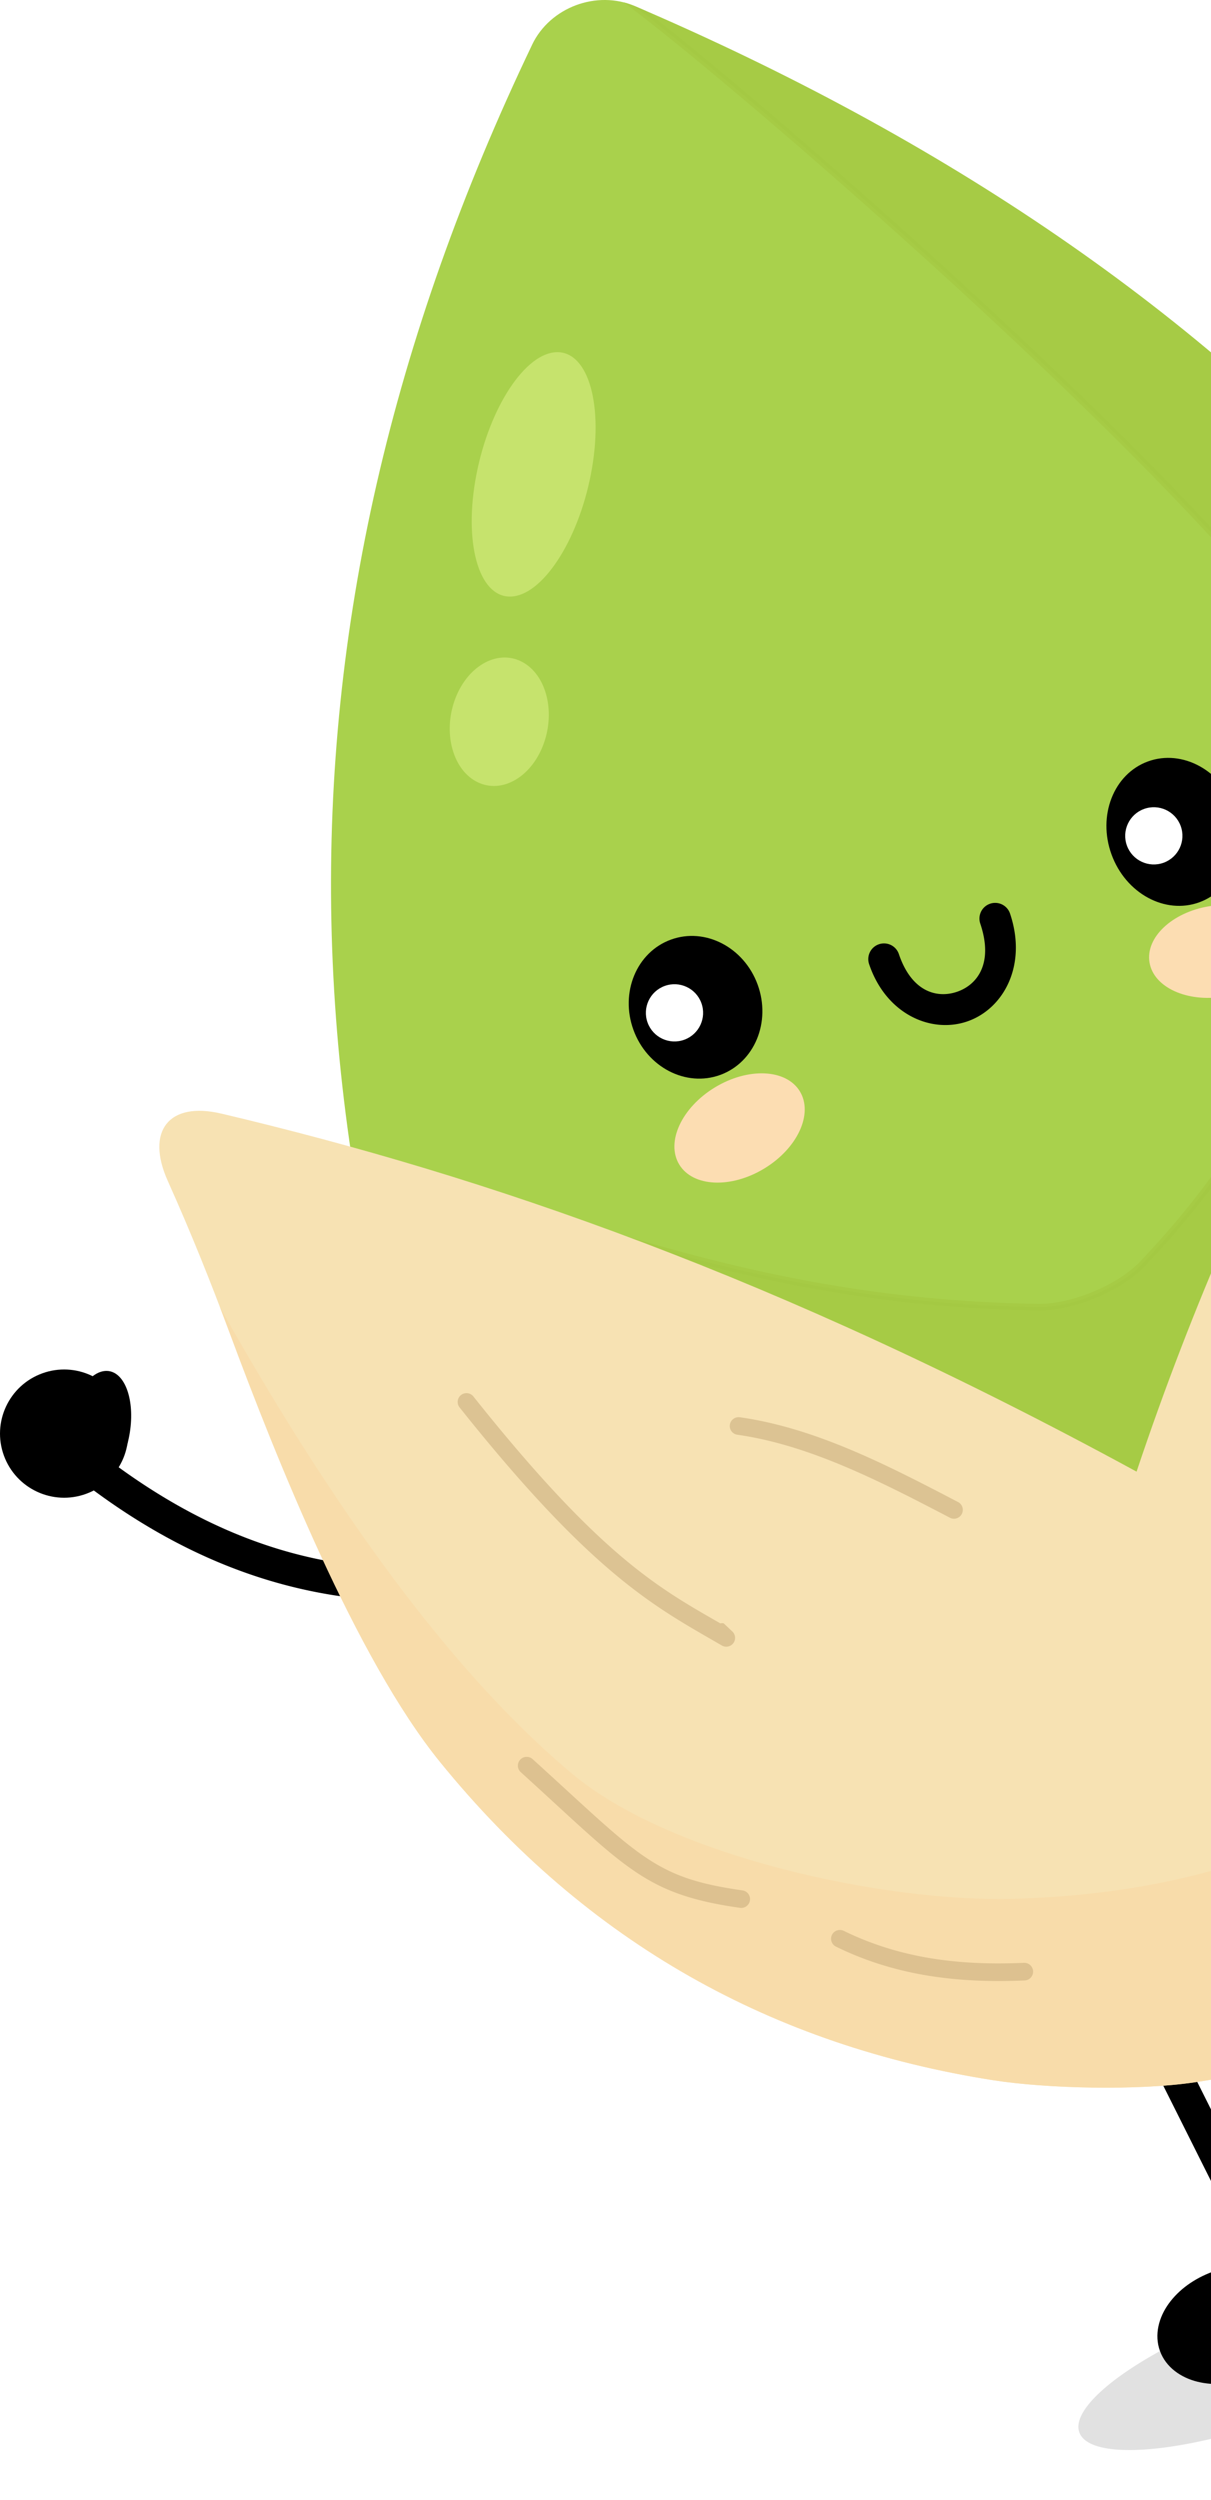 <svg xmlns="http://www.w3.org/2000/svg" xml:space="preserve" id="svg1" version="1.1" viewBox="0 0 48.79 100.72" style="max-height: 500px" width="48.79" height="100.72">
  <defs id="defs1"><filter height="1.272" width="1.125" y="-0.136" x="-0.063" id="filter10" style="color-interpolation-filters:sRGB">
      <feGaussianBlur id="feGaussianBlur10" stdDeviation="0.262"/>
    </filter><filter height="1.286" width="1.265" y="-0.143" x="-0.132" id="filter11" style="color-interpolation-filters:sRGB">
      <feGaussianBlur id="feGaussianBlur11" stdDeviation="0.264"/>
    </filter><filter height="1.014" width="1.015" y="-0.007" x="-0.008" id="filter17" style="color-interpolation-filters:sRGB">
      <feGaussianBlur id="feGaussianBlur17" stdDeviation="0.178"/>
    </filter><filter height="1.041" width="1.031" y="-0.021" x="-0.016" id="filter69" style="color-interpolation-filters:sRGB">
      <feGaussianBlur id="feGaussianBlur69" stdDeviation="0.151"/>
    </filter><filter height="1.11" width="1.127" y="-0.055" x="-0.064" id="filter70" style="color-interpolation-filters:sRGB">
      <feGaussianBlur id="feGaussianBlur70" stdDeviation="0.151"/>
    </filter><filter height="1.149" width="1.094" y="-0.075" x="-0.047" id="filter71" style="color-interpolation-filters:sRGB">
      <feGaussianBlur id="feGaussianBlur71" stdDeviation="0.151"/>
    </filter><filter height="1.058" width="1.062" y="-0.029" x="-0.031" id="filter72" style="color-interpolation-filters:sRGB">
      <feGaussianBlur id="feGaussianBlur72" stdDeviation="0.151"/>
    </filter><filter height="1.161" width="1.1" y="-0.08" x="-0.05" id="filter73" style="color-interpolation-filters:sRGB">
      <feGaussianBlur id="feGaussianBlur73" stdDeviation="0.151"/>
    </filter><filter height="1.083" width="1.103" y="-0.041" x="-0.052" id="filter74" style="color-interpolation-filters:sRGB">
      <feGaussianBlur id="feGaussianBlur74" stdDeviation="0.151"/>
    </filter><filter height="1.055" width="1.099" y="-0.027" x="-0.05" id="filter75" style="color-interpolation-filters:sRGB">
      <feGaussianBlur id="feGaussianBlur75" stdDeviation="0.151"/>
    </filter><filter height="1.105" width="1.094" y="-0.053" x="-0.047" id="filter76" style="color-interpolation-filters:sRGB">
      <feGaussianBlur id="feGaussianBlur76" stdDeviation="0.151"/>
    </filter><filter height="1.148" width="1.029" y="-0.074" x="-0.015" id="filter82" style="color-interpolation-filters:sRGB">
      <feGaussianBlur id="feGaussianBlur82" stdDeviation="0.212"/>
    </filter><clipPath id="clipPath16" clipPathUnits="userSpaceOnUse">
      <path id="path16" d="M 88.85,49.179 C 70.087,67.557 62.83,89.397 65.602,116.728 H 118.468 C 123.016,89.798 112.835,67.551 93.27,49.14 c -1.216,-1.144 -3.227,-1.13 -4.42,0.039 z" style="fill:#a9d14c;fill-opacity:1;stroke:none;stroke-width:0.71;stroke-linecap:round;stroke-linejoin:round;stroke-opacity:1"/>
    </clipPath><clipPath id="clipPath17" clipPathUnits="userSpaceOnUse">
      <path id="path17" d="m 62.335,85.352 c 9.147,6.018 18.785,13.8 29.7,26.182 8.92,-11.204 18.689,-19.296 28.742,-26.347 1.27,-0.891 2.042,-0.36 2.056,1.182 0.021,2.216 0.245,5.603 0.578,9.889 0.415,5.343 0.068,14.018 -2.015,18.946 -3.647,8.625 -9.528,14.384 -16.579,18.097 -1.21,0.637 -3.298,1.36 -4.632,1.664 -4.293,0.979 -8.785,1.636 -14.398,0.482 -2.205,-0.453 -5.623,-1.773 -7.593,-2.864 C 70.394,128.265 64.743,121.842 61.66,112.903 59.916,107.845 59.653,99.118 59.621,93.759 59.608,91.642 59.543,89.462 59.376,87.161 c -0.158,-2.183 1.13,-3.012 2.959,-1.808 z" style="display:inline;fill:#ffffff;fill-opacity:1;stroke:none;stroke-width:0.665;stroke-linecap:round;stroke-linejoin:round"/>
    </clipPath><clipPath id="clipPath18" clipPathUnits="userSpaceOnUse">
      <path id="path18" d="m 62.335,85.352 c 9.147,6.018 18.785,13.8 29.7,26.182 8.92,-11.204 18.689,-19.296 28.742,-26.347 1.27,-0.891 2.042,-0.36 2.056,1.182 0.021,2.216 0.245,5.603 0.578,9.889 0.415,5.343 0.068,14.018 -2.015,18.946 -3.647,8.625 -9.528,14.384 -16.579,18.097 -1.21,0.637 -3.298,1.36 -4.632,1.664 -4.293,0.979 -8.785,1.636 -14.398,0.482 -2.205,-0.453 -5.623,-1.773 -7.593,-2.864 C 70.394,128.265 64.743,121.842 61.66,112.903 59.916,107.845 59.653,99.118 59.621,93.759 59.608,91.642 59.543,89.462 59.376,87.161 c -0.158,-2.183 1.13,-3.012 2.959,-1.808 z" style="display:inline;fill:#ffffff;fill-opacity:1;stroke:none;stroke-width:0.665;stroke-linecap:round;stroke-linejoin:round"/>
    </clipPath></defs>
  <g style="mix-blend-mode:normal;filter:url(#filter82)" transform="matrix(0.824,-0.301,0.244,0.669,-54.527,21.02)" id="g82">
    <ellipse ry="3.167" rx="9.338" cy="148.765" cx="84.233" id="path82" style="color:#000000;font-style:normal;font-variant:normal;font-weight:normal;font-stretch:normal;font-size:medium;line-height:normal;font-family:sans-serif;font-variant-ligatures:normal;font-variant-position:normal;font-variant-caps:normal;font-variant-numeric:normal;font-variant-alternates:normal;font-variant-east-asian:normal;font-feature-settings:normal;font-variation-settings:normal;text-indent:0;text-align:start;text-decoration-line:none;text-decoration-style:solid;text-decoration-color:#000000;letter-spacing:normal;word-spacing:normal;text-transform:none;writing-mode:lr-tb;direction:ltr;text-orientation:mixed;dominant-baseline:auto;baseline-shift:baseline;text-anchor:start;white-space:normal;shape-padding:0;shape-margin:0;inline-size:0;clip-rule:nonzero;display:inline;overflow:visible;visibility:visible;isolation:auto;mix-blend-mode:normal;color-interpolation:sRGB;color-interpolation-filters:linearRGB;solid-color:#000000;solid-opacity:1;vector-effect:none;fill:#e1e1e1;fill-opacity:1;fill-rule:nonzero;stroke:none;stroke-linecap:round;stroke-linejoin:round;stroke-miterlimit:4;stroke-dasharray:none;stroke-dashoffset:0;stroke-opacity:1;-inkscape-stroke:none;color-rendering:auto;image-rendering:auto;shape-rendering:auto;text-rendering:auto;enable-background:accumulate;stop-color:#000000;stop-opacity:1"/>
    <ellipse ry="3.167" rx="9.338" cy="148.219" cx="100.28" id="path82-2" style="color:#000000;font-style:normal;font-variant:normal;font-weight:normal;font-stretch:normal;font-size:medium;line-height:normal;font-family:sans-serif;font-variant-ligatures:normal;font-variant-position:normal;font-variant-caps:normal;font-variant-numeric:normal;font-variant-alternates:normal;font-variant-east-asian:normal;font-feature-settings:normal;font-variation-settings:normal;text-indent:0;text-align:start;text-decoration-line:none;text-decoration-style:solid;text-decoration-color:#000000;letter-spacing:normal;word-spacing:normal;text-transform:none;writing-mode:lr-tb;direction:ltr;text-orientation:mixed;dominant-baseline:auto;baseline-shift:baseline;text-anchor:start;white-space:normal;shape-padding:0;shape-margin:0;inline-size:0;clip-rule:nonzero;display:inline;overflow:visible;visibility:visible;isolation:auto;mix-blend-mode:normal;color-interpolation:sRGB;color-interpolation-filters:linearRGB;solid-color:#000000;solid-opacity:1;vector-effect:none;fill:#e1e1e1;fill-opacity:1;fill-rule:nonzero;stroke:none;stroke-linecap:round;stroke-linejoin:round;stroke-miterlimit:4;stroke-dasharray:none;stroke-dashoffset:0;stroke-opacity:1;-inkscape-stroke:none;color-rendering:auto;image-rendering:auto;shape-rendering:auto;text-rendering:auto;enable-background:accumulate;stop-color:#000000;stop-opacity:1"/>
  </g>
  <g transform="rotate(-20.031,-76.814,194.212)" id="g77">
    <path id="path76" d="m 45.004,94.766 a 0.673,0.673 0 0 0 -0.193,0.932 c 4.79,7.286 11.103,9.646 17.748,10.119 a 0.673,0.673 0 0 0 0.719,-0.623 0.673,0.673 0 0 0 -0.623,-0.719 c -6.399,-0.456 -12.15,-2.565 -16.719,-9.516 a 0.673,0.673 0 0 0 -0.932,-0.193 z" style="stroke-linecap:round;stroke-linejoin:round"/>
    <circle cx="44.52" cy="93.209" r="2.583" id="path77" style="fill:#000000;stroke-width:0.71;stroke-linecap:round;stroke-linejoin:round"/>
    <ellipse transform="matrix(0.937,0.348,-0.462,0.887,0,0)" ry="2.378" rx="1.265" cx="84.603" cy="72.253" id="path77-3" style="fill:#000000;stroke-width:0.477;stroke-linecap:round;stroke-linejoin:round"/>
  </g>
  <g transform="matrix(-0.94,0.343,0.343,0.94,85.552,-74.567)" id="g78">
    <path id="path78" d="m 45.004,94.766 a 0.673,0.673 0 0 0 -0.193,0.932 c 4.79,7.286 11.103,9.646 17.748,10.119 a 0.673,0.673 0 0 0 0.719,-0.623 0.673,0.673 0 0 0 -0.623,-0.719 c -6.399,-0.456 -12.15,-2.565 -16.719,-9.516 a 0.673,0.673 0 0 0 -0.932,-0.193 z" style="stroke-linecap:round;stroke-linejoin:round"/>
    <path d="m 44.84,90.618 a 2.583,2.583 0 0 1 1.775,1.059 1.252,2.385 37.351 0 1 0.623,0.055 1.252,2.385 37.351 0 1 -0.228,2.541 1.252,2.385 37.351 0 1 -2.055,1.454 2.583,2.583 0 0 1 -0.753,0.018 2.583,2.583 0 0 1 -2.244,-2.883 2.583,2.583 0 0 1 2.883,-2.244 z" style="fill:#000000;stroke-width:0.71;stroke-linecap:round;stroke-linejoin:round" id="circle78"/>
  </g>
  <g transform="rotate(-20.031,-76.178,212.31)" id="g80">
    <g id="path79">
      <path id="path11" d="m 83.658,130.841 1.552,13.503" style="stroke-linecap:round;stroke-linejoin:round"/>
      <path id="path12" d="m 83.584,130.199 a 0.646,0.646 0 0 0 -0.568,0.715 l 1.553,13.504 a 0.646,0.646 0 0 0 0.715,0.568 0.646,0.646 0 0 0 0.568,-0.717 l -1.553,-13.502 a 0.646,0.646 0 0 0 -0.715,-0.568 z" style="stroke-linecap:round;stroke-linejoin:round"/>
    </g>
    <g id="path80">
      <path id="path13" d="m 85.218,143.934 a 2.542,1.716 0 0 1 -2.542,1.716 2.542,1.716 0 0 1 -2.542,-1.716 2.542,1.716 0 0 1 2.542,-1.716 2.542,1.716 0 0 1 2.542,1.716 z" style="stroke-linecap:round;stroke-linejoin:round"/>
      <path id="path14" d="m 82.676,141.66 c -0.804,0 -1.54,0.213 -2.109,0.598 -0.569,0.384 -0.99,0.979 -0.99,1.676 0,0.697 0.421,1.292 0.99,1.676 0.569,0.384 1.306,0.6 2.109,0.6 0.804,0 1.54,-0.215 2.109,-0.6 0.569,-0.384 0.99,-0.979 0.99,-1.676 0,-0.697 -0.421,-1.292 -0.99,-1.676 -0.569,-0.384 -1.306,-0.598 -2.109,-0.598 z m 0,1.115 c 0.6,0 1.133,0.171 1.484,0.408 0.351,0.237 0.5,0.499 0.5,0.75 0,0.251 -0.149,0.515 -0.5,0.752 -0.351,0.237 -0.884,0.406 -1.484,0.406 -0.6,0 -1.133,-0.169 -1.484,-0.406 -0.351,-0.237 -0.5,-0.501 -0.5,-0.752 0,-0.251 0.149,-0.513 0.5,-0.75 0.351,-0.237 0.884,-0.408 1.484,-0.408 z" style="stroke-linecap:round;stroke-linejoin:round"/>
    </g>
  </g>
  <g transform="matrix(-0.956,0.292,0.292,0.956,102.23,-73.615)" id="g81">
    <g id="path81">
      <path id="path5" d="m 83.658,130.841 1.552,13.503" style="stroke-linecap:round;stroke-linejoin:round"/>
      <path id="path6" d="m 83.584,130.199 a 0.646,0.646 0 0 0 -0.568,0.715 l 1.553,13.504 a 0.646,0.646 0 0 0 0.715,0.568 0.646,0.646 0 0 0 0.568,-0.717 l -1.553,-13.502 a 0.646,0.646 0 0 0 -0.715,-0.568 z" style="stroke-linecap:round;stroke-linejoin:round"/>
    </g>
    <g id="ellipse81">
      <path id="path8" d="m 85.218,143.934 a 2.542,1.716 0 0 1 -2.542,1.716 2.542,1.716 0 0 1 -2.542,-1.716 2.542,1.716 0 0 1 2.542,-1.716 2.542,1.716 0 0 1 2.542,1.716 z" style="stroke-linecap:round;stroke-linejoin:round"/>
      <path id="path9" d="m 82.676,141.66 c -0.804,0 -1.54,0.213 -2.109,0.598 -0.569,0.384 -0.99,0.979 -0.99,1.676 0,0.697 0.421,1.292 0.99,1.676 0.569,0.384 1.306,0.6 2.109,0.6 0.804,0 1.54,-0.215 2.109,-0.6 0.569,-0.384 0.99,-0.979 0.99,-1.676 0,-0.697 -0.421,-1.292 -0.99,-1.676 -0.569,-0.384 -1.306,-0.598 -2.109,-0.598 z m 0,1.115 c 0.6,0 1.133,0.171 1.484,0.408 0.351,0.237 0.5,0.499 0.5,0.75 0,0.251 -0.149,0.515 -0.5,0.752 -0.351,0.237 -0.884,0.406 -1.484,0.406 -0.6,0 -1.133,-0.169 -1.484,-0.406 -0.351,-0.237 -0.5,-0.501 -0.5,-0.752 0,-0.251 0.149,-0.513 0.5,-0.75 0.351,-0.237 0.884,-0.408 1.484,-0.408 z" style="stroke-linecap:round;stroke-linejoin:round"/>
    </g>
  </g>
  <g transform="rotate(-20.031,-78.996,216.336)" id="layer2">
    <path id="path34" d="M 88.85,49.179 C 70.087,67.557 62.83,89.397 65.602,116.728 h 52.866 c 4.548,-26.93 -5.633,-49.177 -25.198,-67.589 -1.216,-1.144 -3.227,-1.13 -4.42,0.039 z" style="display:inline;fill:#a9d14c;fill-opacity:1;stroke:none;stroke-width:0.71;stroke-linecap:round;stroke-linejoin:round;stroke-opacity:1"/>
    <path clip-path="url(#clipPath16)" id="path15" d="m 64.397,87.197 c 8.641,5.614 14.312,12.217 26.183,16.754 1.269,0.485 3.334,0.405 4.55,-0.201 5.48,-2.728 8.706,-5.906 11.046,-9.262 2.604,-3.733 4.175,-10.944 2.585,-15.113 C 104.305,67.685 92.873,47.902 92.408,48.007 l 44.628,7.42 -36.457,71.532 z" style="opacity:0.806;fill:#a4c841;fill-opacity:1;stroke:#a4c841;stroke-width:0.265;stroke-linecap:round;stroke-linejoin:round;stroke-dasharray:none;stroke-opacity:1;filter:url(#filter17)"/>
    <g id="g21">
      <ellipse ry="3.02" rx="2.663" cy="87.829" cx="102.267" id="path3-8" style="opacity:1;fill:#000000;fill-opacity:1;stroke:none;stroke-width:0.708;stroke-linecap:round;stroke-linejoin:round"/>
      <circle r="1.153" cy="87.706" cx="101.462" id="path4-2" style="opacity:1;fill:#ffffff;fill-opacity:1;stroke:none;stroke-width:0.665;stroke-linecap:round;stroke-linejoin:round"/>
    </g>
    <g id="g22">
      <ellipse ry="2.901" rx="2.663" cy="87.871" cx="81.75" id="path3" style="opacity:1;fill:#000000;fill-opacity:1;stroke:none;stroke-width:0.694;stroke-linecap:round;stroke-linejoin:round"/>
      <circle r="1.153" cy="87.791" cx="80.876" id="path4" style="opacity:1;fill:#ffffff;fill-opacity:1;stroke:none;stroke-width:0.665;stroke-linecap:round;stroke-linejoin:round"/>
    </g>
    <g id="g23">
      <ellipse transform="matrix(0.514,-0.858,0.942,0.336,0,0)" ry="2.308" rx="5.013" cy="106.88" cx="-34.445" id="path10-7" style="fill:#c6e36d;fill-opacity:1;stroke:none;stroke-width:0.827;stroke-linecap:round;stroke-linejoin:round;stroke-dasharray:none;stroke-opacity:1;filter:url(#filter10)"/>
      <ellipse transform="matrix(0.03,-1,0.972,-0.236,0,0)" ry="2.22" rx="2.396" cy="83.418" cx="-94.041" id="path10-7-4" style="fill:#c6e36d;fill-opacity:1;stroke:none;stroke-width:0.561;stroke-linecap:round;stroke-linejoin:round;stroke-dasharray:none;stroke-opacity:1;filter:url(#filter11)"/>
    </g>
    <path id="path7" d="m 89.561,88.016 a 0.632,0.632 0 0 0 -0.646,0.617 c -0.051,2.15 1.405,3.502 2.936,3.523 1.53,0.022 3.041,-1.284 3.096,-3.492 a 0.632,0.632 0 0 0 -0.617,-0.648 0.632,0.632 0 0 0 -0.648,0.617 c -0.042,1.694 -0.959,2.272 -1.811,2.26 -0.851,-0.012 -1.73,-0.611 -1.691,-2.229 a 0.632,0.632 0 0 0 -0.617,-0.648 z" style="stroke-linecap:round;stroke-linejoin:round"/>
    <ellipse transform="rotate(-11.194)" ry="1.913" rx="2.842" cy="107.147" cx="62.132" id="path10" style="opacity:1;fill:#fcddb2;fill-opacity:1;stroke:none;stroke-width:0.567;stroke-linecap:round;stroke-linejoin:round;stroke-dasharray:none;stroke-opacity:1"/>
    <ellipse transform="rotate(10.74)" ry="1.844" rx="2.739" cy="72.265" cx="117.773" id="path10-5" style="fill:#fcddb2;fill-opacity:1;stroke:none;stroke-width:0.546;stroke-linecap:round;stroke-linejoin:round;stroke-dasharray:none;stroke-opacity:1"/>
  </g>
  <g transform="rotate(-20.031,-78.996,216.336)" style="display:inline" id="layer1">
    <path clip-path="url(#clipPath18)" id="path2" d="m 62.335,85.352 c 9.147,6.018 18.785,13.8 29.7,26.182 8.92,-11.204 18.689,-19.296 28.742,-26.347 1.27,-0.891 2.042,-0.36 2.056,1.182 0.021,2.216 0.245,5.603 0.578,9.889 0.415,5.343 0.068,14.018 -2.015,18.946 -3.647,8.625 -9.528,14.384 -16.579,18.097 -1.21,0.637 -3.298,1.36 -4.632,1.664 -4.293,0.979 -8.785,1.636 -14.398,0.482 -2.205,-0.453 -5.623,-1.773 -7.593,-2.864 C 70.394,128.265 64.743,121.842 61.66,112.903 59.916,107.845 59.653,99.118 59.621,93.759 59.608,91.642 59.543,89.462 59.376,87.161 c -0.158,-2.183 1.13,-3.012 2.959,-1.808 z" style="fill:#f7e2b3;stroke-width:0.665;stroke-linecap:round;stroke-linejoin:round"/>
    <path clip-path="url(#clipPath17)" id="path43" d="m 57.14,67.635 c 1.084,21.144 3.829,37.971 9.362,47.546 2.596,4.492 10.011,9.163 14.976,10.821 27.785,9.279 41.799,-19.118 50.823,-61.336 l -3.18,73.677 -85.126,-0.212 z" style="display:inline;opacity:0.806;fill:#f9dba9;stroke-width:0.71;stroke-linecap:round;stroke-linejoin:round"/>
    <path id="path35" d="m 77.496,103.975 a 0.355,0.355 0 0 0 -0.209,0.172 0.355,0.355 0 0 0 0.145,0.48 c 2.576,1.376 4.734,3.701 6.902,6.076 a 0.355,0.355 0 0 0 0.502,0.021 0.355,0.355 0 0 0 0.023,-0.502 C 82.689,107.845 80.49,105.454 77.768,104 a 0.355,0.355 0 0 0 -0.271,-0.025 z" style="opacity:0.806;fill:#ceb282;stroke-linecap:round;stroke-linejoin:round;filter:url(#filter76)"/>
    <path id="path36" d="m 67.521,99.312 a 0.355,0.355 0 0 0 -0.225,0.449 c 2.775,8.302 4.716,10.32 6.637,12.625 A 0.355,0.355 0 0 0 74.525,112 L 74.312,111.576 a 0.355,0.355 0 0 0 -0.127,-0.043 c -1.835,-2.182 -3.598,-4.167 -6.215,-11.996 A 0.355,0.355 0 0 0 67.521,99.312 Z" style="opacity:0.806;fill:#ceb282;stroke-linecap:round;stroke-linejoin:round;filter:url(#filter75)"/>
    <path id="path37" d="m 64.998,113.908 a 0.355,0.355 0 0 0 -0.271,0.025 0.355,0.355 0 0 0 -0.148,0.479 c 1.342,2.55 2.078,4.113 2.926,5.297 0.847,1.184 1.812,1.961 3.5,2.863 a 0.355,0.355 0 0 0 0.48,-0.146 0.355,0.355 0 0 0 -0.146,-0.48 c -1.64,-0.876 -2.469,-1.551 -3.256,-2.65 -0.787,-1.1 -1.527,-2.653 -2.875,-5.213 a 0.355,0.355 0 0 0 -0.209,-0.174 z" style="opacity:0.806;fill:#ceb282;stroke-linecap:round;stroke-linejoin:round;filter:url(#filter74)"/>
    <path id="path38" d="m 74.367,124.766 a 0.355,0.355 0 0 0 -0.254,0.098 0.355,0.355 0 0 0 -0.01,0.502 c 1.94,2.018 4.274,3.122 6.676,3.883 a 0.355,0.355 0 0 0 0.445,-0.232 0.355,0.355 0 0 0 -0.232,-0.445 c -2.34,-0.741 -4.544,-1.791 -6.377,-3.697 a 0.355,0.355 0 0 0 -0.248,-0.107 z" style="opacity:0.806;fill:#ceb282;stroke-linecap:round;stroke-linejoin:round;filter:url(#filter73)"/>
    <path id="path39" d="m 109.971,98.766 a 0.355,0.355 0 0 0 -0.262,0.078 c -4.217,3.398 -8.261,7.017 -11.107,11.863 a 0.355,0.355 0 0 0 0.127,0.486 0.355,0.355 0 0 0 0.486,-0.127 c 2.776,-4.726 6.744,-8.288 10.941,-11.67 a 0.355,0.355 0 0 0 0.053,-0.5 0.355,0.355 0 0 0 -0.238,-0.131 z" style="opacity:0.806;fill:#ceb282;stroke-linecap:round;stroke-linejoin:round;filter:url(#filter72)"/>
    <path id="path40" d="m 103.797,118.482 a 0.355,0.355 0 0 0 -0.254,0.096 c -1.63,1.513 -3.879,2.775 -6.895,4.066 a 0.355,0.355 0 0 0 -0.188,0.467 0.355,0.355 0 0 0 0.467,0.188 c 3.052,-1.307 5.374,-2.601 7.098,-4.201 a 0.355,0.355 0 0 0 0.019,-0.502 0.355,0.355 0 0 0 -0.248,-0.113 z" style="opacity:0.806;fill:#ceb282;stroke-linecap:round;stroke-linejoin:round;filter:url(#filter71)"/>
    <path id="path41" d="m 110.678,110.334 a 0.355,0.355 0 0 0 -0.211,0.174 c -0.659,1.231 -2.838,4.242 -4.867,5.715 a 0.355,0.355 0 0 0 -0.078,0.496 0.355,0.355 0 0 0 0.496,0.078 c 2.199,-1.596 4.343,-4.585 5.076,-5.955 a 0.355,0.355 0 0 0 -0.145,-0.48 0.355,0.355 0 0 0 -0.271,-0.027 z" style="opacity:0.806;fill:#ceb282;stroke-linecap:round;stroke-linejoin:round;filter:url(#filter70)"/>
    <path id="path42" d="m 117.059,110.541 a 0.355,0.355 0 0 0 -0.221,0.16 c -5.706,9.352 -11.751,14.189 -22.145,16.59 a 0.355,0.355 0 0 0 -0.266,0.426 0.355,0.355 0 0 0 0.426,0.266 c 10.541,-2.435 16.825,-7.459 22.592,-16.91 a 0.355,0.355 0 0 0 -0.119,-0.488 0.355,0.355 0 0 0 -0.268,-0.043 z" style="opacity:0.806;fill:#ceb282;stroke-linecap:round;stroke-linejoin:round;filter:url(#filter69)"/>
  </g>
</svg>